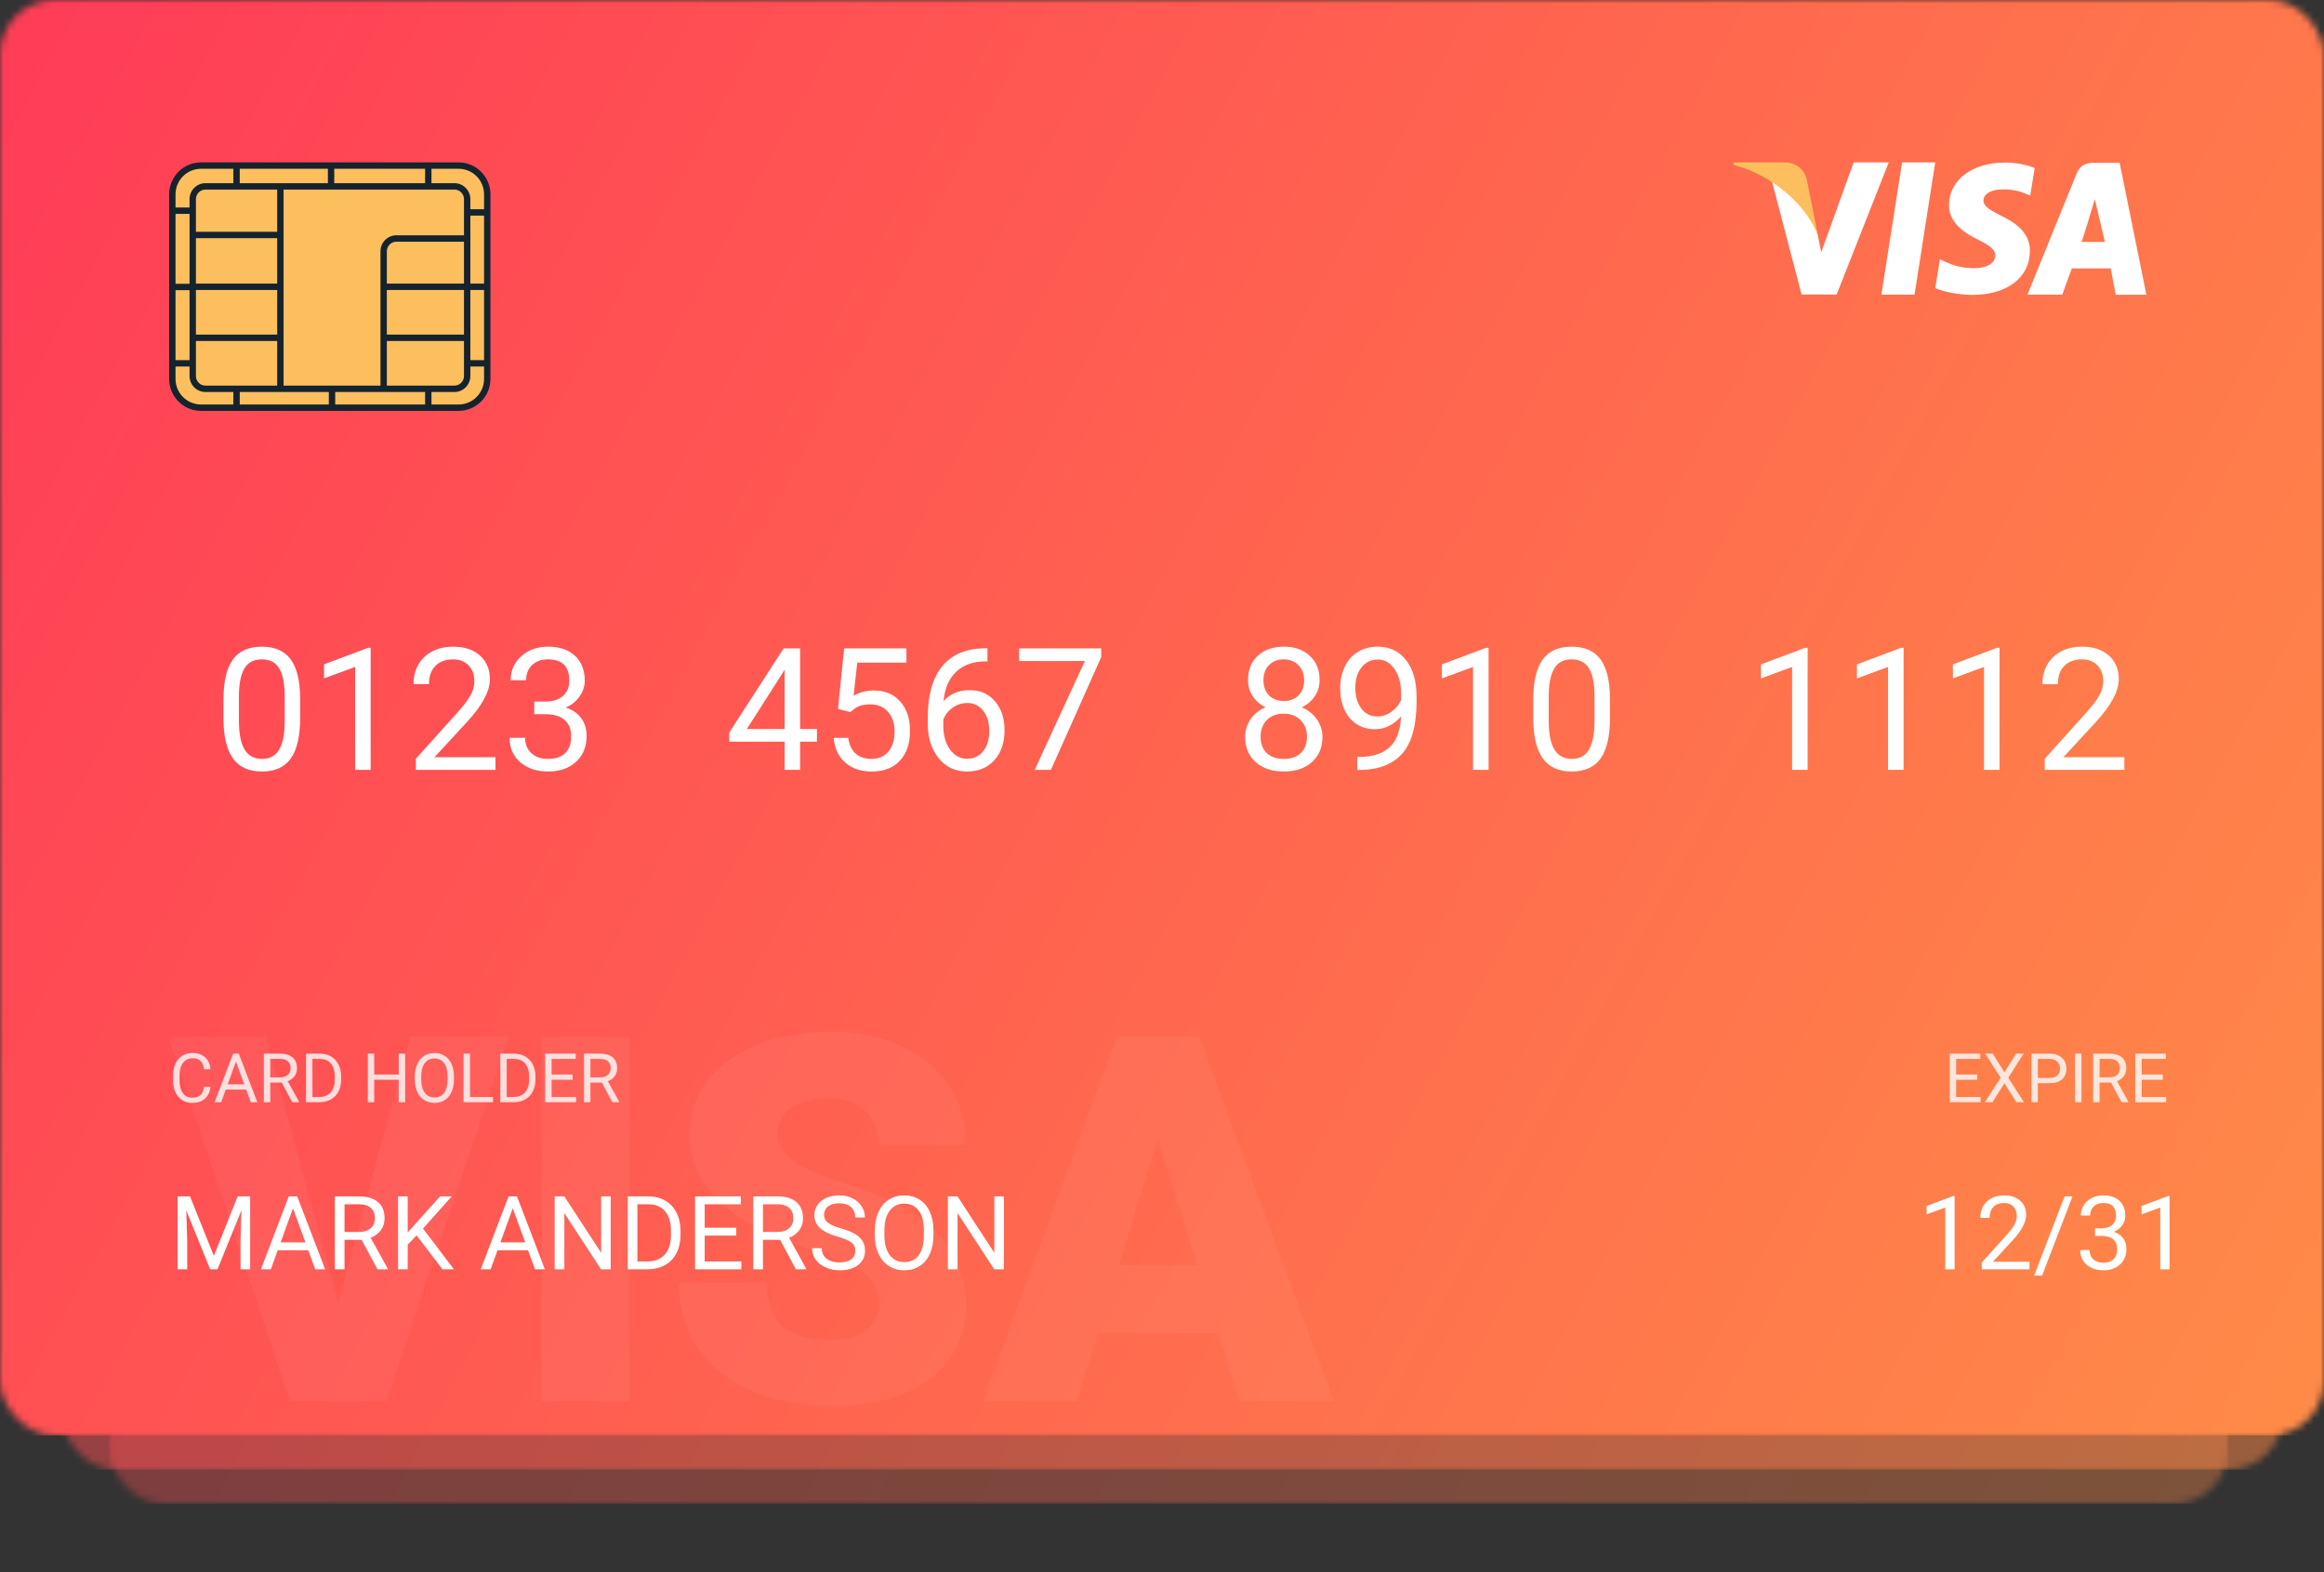 <svg width="340" height="230" viewBox="0 0 340 230" fill="none" xmlns="http://www.w3.org/2000/svg">
<rect x="0" y="0" width="340" height="230" fill="#333333" stroke="none"/>
<mask id="mask0" mask-type="alpha" maskUnits="userSpaceOnUse" x="16" y="10" width="310" height="210">
<rect x="16" y="10" width="310" height="210" rx="8" fill="url(#paint0_linear)" fill-opacity="0.6"/>
</mask>
<g mask="url(#mask0)">
<rect x="16" y="10" width="310" height="210" fill="url(#paint1_linear)" fill-opacity="0.6"/>
</g>
<mask id="mask1" mask-type="alpha" maskUnits="userSpaceOnUse" x="9" y="5" width="325" height="210">
<rect x="9" y="5" width="325" height="210" rx="8" fill="url(#paint2_linear)" fill-opacity="0.7"/>
</mask>
<g mask="url(#mask1)">
<rect x="9" y="5" width="325" height="210" fill="url(#paint3_linear)" fill-opacity="0.7"/>
</g>
<mask id="mask2" mask-type="alpha" maskUnits="userSpaceOnUse" x="0" y="0" width="340" height="210">
<rect width="340" height="210" rx="8" fill="url(#paint4_linear)"/>
</mask>
<g mask="url(#mask2)">
<rect width="340" height="210" fill="url(#paint5_linear)"/>
</g>
<path opacity="0.05" d="M49.465 190.475L60.085 151.656H74.441L56.497 204.977H42.434L24.636 151.656H38.882L49.465 190.475ZM92.056 204.977H79.238V151.656H92.056V204.977ZM128.494 190.804C128.494 188.924 127.822 187.459 126.479 186.41C125.161 185.36 122.83 184.273 119.485 183.15C116.14 182.027 113.406 180.941 111.282 179.891C104.373 176.498 100.918 171.834 100.918 165.902C100.918 162.948 101.772 160.348 103.481 158.102C105.215 155.831 107.656 154.073 110.806 152.828C113.955 151.559 117.495 150.924 121.426 150.924C125.259 150.924 128.689 151.607 131.716 152.975C134.768 154.342 137.136 156.295 138.821 158.834C140.505 161.349 141.348 164.229 141.348 167.477H128.53C128.53 165.304 127.859 163.619 126.516 162.423C125.198 161.227 123.403 160.628 121.133 160.628C118.838 160.628 117.019 161.141 115.676 162.167C114.358 163.167 113.699 164.449 113.699 166.012C113.699 167.379 114.431 168.624 115.896 169.747C117.361 170.846 119.937 171.993 123.623 173.189C127.31 174.361 130.337 175.631 132.705 176.998C138.467 180.318 141.348 184.896 141.348 190.731C141.348 195.394 139.59 199.056 136.074 201.717C132.559 204.378 127.737 205.709 121.609 205.709C117.288 205.709 113.369 204.94 109.854 203.402C106.362 201.839 103.726 199.715 101.943 197.03C100.186 194.32 99.307 191.207 99.307 187.691H112.197C112.197 190.548 112.93 192.66 114.395 194.027C115.884 195.37 118.289 196.041 121.609 196.041C123.733 196.041 125.405 195.589 126.626 194.686C127.871 193.758 128.494 192.464 128.494 190.804ZM178.225 195.016H160.61L157.534 204.977H143.801L163.357 151.656H175.442L195.144 204.977H181.338L178.225 195.016ZM163.687 185.091H175.149L169.399 166.598L163.687 185.091Z" fill="white"/>
<path d="M43.912 105.044C43.912 107.689 43.46 109.654 42.557 110.94C41.654 112.226 40.242 112.869 38.321 112.869C36.425 112.869 35.021 112.242 34.11 110.989C33.198 109.727 32.726 107.847 32.694 105.349V102.334C32.694 99.722 33.145 97.781 34.049 96.511C34.952 95.242 36.368 94.607 38.297 94.607C40.209 94.607 41.617 95.221 42.52 96.45C43.424 97.671 43.888 99.559 43.912 102.114V105.044ZM41.654 101.955C41.654 100.043 41.385 98.651 40.848 97.781C40.311 96.902 39.461 96.462 38.297 96.462C37.141 96.462 36.299 96.898 35.77 97.769C35.241 98.639 34.968 99.978 34.952 101.785V105.398C34.952 107.318 35.229 108.739 35.782 109.658C36.344 110.57 37.19 111.025 38.321 111.025C39.436 111.025 40.262 110.594 40.799 109.731C41.345 108.869 41.629 107.51 41.654 105.654V101.955ZM54.227 112.624H51.956V97.573L47.403 99.246V97.195L53.873 94.766H54.227V112.624ZM72.489 112.624H60.843V111.001L66.996 104.165C67.907 103.131 68.534 102.293 68.876 101.65C69.225 100.999 69.4 100.328 69.4 99.636C69.4 98.708 69.12 97.948 68.558 97.353C67.997 96.759 67.248 96.462 66.312 96.462C65.189 96.462 64.314 96.784 63.688 97.427C63.069 98.061 62.76 98.948 62.76 100.088H60.502C60.502 98.452 61.026 97.13 62.076 96.121C63.134 95.111 64.546 94.607 66.312 94.607C67.964 94.607 69.27 95.042 70.231 95.913C71.191 96.776 71.671 97.927 71.671 99.368C71.671 101.117 70.556 103.201 68.326 105.618L63.565 110.781H72.489V112.624ZM78.165 102.639H79.862C80.928 102.623 81.766 102.342 82.376 101.797C82.987 101.252 83.292 100.515 83.292 99.587C83.292 97.504 82.254 96.462 80.179 96.462C79.203 96.462 78.421 96.743 77.835 97.305C77.258 97.858 76.969 98.594 76.969 99.514H74.71C74.71 98.106 75.223 96.938 76.249 96.011C77.282 95.075 78.592 94.607 80.179 94.607C81.856 94.607 83.17 95.05 84.122 95.937C85.074 96.825 85.55 98.057 85.55 99.636C85.55 100.409 85.298 101.158 84.793 101.882C84.297 102.607 83.618 103.148 82.755 103.506C83.731 103.815 84.484 104.328 85.013 105.044C85.55 105.76 85.819 106.635 85.819 107.668C85.819 109.263 85.298 110.529 84.256 111.465C83.215 112.401 81.86 112.869 80.191 112.869C78.523 112.869 77.164 112.417 76.114 111.514C75.073 110.61 74.552 109.418 74.552 107.937H76.822C76.822 108.873 77.127 109.621 77.738 110.183C78.348 110.745 79.166 111.025 80.191 111.025C81.282 111.025 82.116 110.74 82.694 110.171C83.272 109.601 83.561 108.783 83.561 107.717C83.561 106.684 83.243 105.89 82.608 105.337C81.974 104.783 81.058 104.499 79.862 104.482H78.165V102.639ZM117.057 106.655H119.522V108.498H117.057V112.624H114.786V108.498H106.693V107.168L114.652 94.851H117.057V106.655ZM109.256 106.655H114.786V97.939L114.518 98.428L109.256 106.655ZM122.599 103.713L123.502 94.851H132.608V96.938H125.418L124.881 101.785C125.752 101.272 126.741 101.016 127.848 101.016C129.467 101.016 130.753 101.553 131.705 102.627C132.657 103.693 133.133 105.137 133.133 106.96C133.133 108.791 132.637 110.236 131.644 111.294C130.659 112.344 129.28 112.869 127.506 112.869C125.935 112.869 124.653 112.433 123.661 111.562C122.668 110.692 122.102 109.487 121.964 107.949H124.1C124.238 108.966 124.601 109.735 125.187 110.256C125.772 110.769 126.546 111.025 127.506 111.025C128.556 111.025 129.378 110.667 129.972 109.951C130.574 109.235 130.875 108.246 130.875 106.985C130.875 105.797 130.549 104.844 129.898 104.128C129.256 103.404 128.397 103.042 127.323 103.042C126.338 103.042 125.565 103.258 125.003 103.689L124.405 104.177L122.599 103.713ZM144.461 94.839V96.755H144.046C142.289 96.788 140.889 97.309 139.847 98.318C138.806 99.327 138.203 100.747 138.041 102.578C138.976 101.504 140.254 100.967 141.874 100.967C143.42 100.967 144.653 101.512 145.572 102.602C146.5 103.693 146.964 105.101 146.964 106.826C146.964 108.657 146.463 110.122 145.462 111.221C144.47 112.319 143.135 112.869 141.458 112.869C139.758 112.869 138.378 112.218 137.32 110.915C136.262 109.605 135.733 107.921 135.733 105.862V104.995C135.733 101.724 136.429 99.225 137.821 97.5C139.221 95.766 141.3 94.879 144.059 94.839H144.461ZM141.495 102.847C140.722 102.847 140.01 103.079 139.359 103.542C138.708 104.006 138.256 104.588 138.004 105.288V106.118C138.004 107.583 138.333 108.763 138.993 109.658C139.652 110.553 140.474 111.001 141.458 111.001C142.476 111.001 143.273 110.627 143.851 109.878C144.437 109.129 144.73 108.149 144.73 106.936C144.73 105.715 144.433 104.731 143.839 103.982C143.253 103.225 142.472 102.847 141.495 102.847ZM161.112 96.121L153.751 112.624H151.383L158.719 96.707H149.1V94.851H161.112V96.121ZM193.058 99.49C193.058 100.377 192.822 101.166 192.35 101.858C191.886 102.55 191.255 103.091 190.458 103.481C191.385 103.88 192.118 104.462 192.655 105.227C193.2 105.992 193.473 106.859 193.473 107.827C193.473 109.365 192.952 110.59 191.91 111.501C190.877 112.413 189.514 112.869 187.821 112.869C186.112 112.869 184.741 112.413 183.707 111.501C182.682 110.582 182.169 109.357 182.169 107.827C182.169 106.867 182.429 106 182.95 105.227C183.479 104.454 184.208 103.868 185.135 103.469C184.346 103.079 183.723 102.537 183.268 101.846C182.812 101.154 182.584 100.369 182.584 99.49C182.584 97.992 183.064 96.804 184.024 95.925C184.985 95.046 186.25 94.607 187.821 94.607C189.383 94.607 190.645 95.046 191.605 95.925C192.573 96.804 193.058 97.992 193.058 99.49ZM191.214 107.778C191.214 106.785 190.897 105.976 190.262 105.349C189.636 104.722 188.814 104.409 187.796 104.409C186.779 104.409 185.961 104.718 185.343 105.337C184.732 105.955 184.427 106.769 184.427 107.778C184.427 108.787 184.724 109.581 185.318 110.159C185.921 110.736 186.755 111.025 187.821 111.025C188.879 111.025 189.709 110.736 190.311 110.159C190.913 109.573 191.214 108.779 191.214 107.778ZM187.821 96.462C186.934 96.462 186.214 96.739 185.66 97.292C185.115 97.838 184.842 98.582 184.842 99.526C184.842 100.43 185.111 101.162 185.648 101.724C186.193 102.277 186.917 102.554 187.821 102.554C188.724 102.554 189.444 102.277 189.981 101.724C190.527 101.162 190.799 100.43 190.799 99.526C190.799 98.623 190.519 97.886 189.957 97.317C189.396 96.747 188.683 96.462 187.821 96.462ZM204.972 104.812C204.5 105.373 203.934 105.825 203.275 106.167C202.624 106.509 201.908 106.68 201.126 106.68C200.101 106.68 199.206 106.427 198.441 105.923C197.684 105.418 197.098 104.71 196.683 103.799C196.268 102.879 196.061 101.866 196.061 100.759C196.061 99.571 196.284 98.501 196.732 97.549C197.188 96.597 197.831 95.868 198.661 95.364C199.491 94.859 200.459 94.607 201.566 94.607C203.324 94.607 204.707 95.266 205.716 96.584C206.734 97.895 207.242 99.685 207.242 101.955V102.615C207.242 106.073 206.559 108.6 205.191 110.195C203.824 111.782 201.761 112.596 199.002 112.637H198.563V110.732H199.039C200.903 110.7 202.335 110.216 203.336 109.28C204.337 108.336 204.882 106.846 204.972 104.812ZM201.493 104.812C202.25 104.812 202.945 104.58 203.58 104.116C204.223 103.652 204.691 103.079 204.984 102.395V101.492C204.984 100.01 204.662 98.806 204.02 97.878C203.377 96.951 202.563 96.487 201.578 96.487C200.585 96.487 199.788 96.869 199.186 97.634C198.583 98.391 198.282 99.392 198.282 100.637C198.282 101.85 198.571 102.851 199.149 103.64C199.735 104.421 200.516 104.812 201.493 104.812ZM217.777 112.624H215.506V97.573L210.953 99.246V97.195L217.423 94.766H217.777V112.624ZM235.538 105.044C235.538 107.689 235.086 109.654 234.183 110.94C233.28 112.226 231.868 112.869 229.947 112.869C228.051 112.869 226.647 112.242 225.736 110.989C224.824 109.727 224.352 107.847 224.32 105.349V102.334C224.32 99.722 224.771 97.781 225.675 96.511C226.578 95.242 227.994 94.607 229.923 94.607C231.835 94.607 233.243 95.221 234.146 96.45C235.05 97.671 235.514 99.559 235.538 102.114V105.044ZM233.28 101.955C233.28 100.043 233.011 98.651 232.474 97.781C231.937 96.902 231.087 96.462 229.923 96.462C228.767 96.462 227.925 96.898 227.396 97.769C226.867 98.639 226.594 99.978 226.578 101.785V105.398C226.578 107.318 226.855 108.739 227.408 109.658C227.97 110.57 228.816 111.025 229.947 111.025C231.062 111.025 231.888 110.594 232.425 109.731C232.971 108.869 233.255 107.51 233.28 105.654V101.955ZM264.457 112.624H262.186V97.573L257.633 99.246V97.195L264.103 94.766H264.457V112.624ZM278.495 112.624H276.224V97.573L271.671 99.246V97.195L278.141 94.766H278.495V112.624ZM292.533 112.624H290.262V97.573L285.709 99.246V97.195L292.179 94.766H292.533V112.624ZM310.794 112.624H299.149V111.001L305.301 104.165C306.213 103.131 306.839 102.293 307.181 101.65C307.531 100.999 307.706 100.328 307.706 99.636C307.706 98.708 307.425 97.948 306.864 97.353C306.302 96.759 305.554 96.462 304.618 96.462C303.495 96.462 302.62 96.784 301.993 97.427C301.375 98.061 301.065 98.948 301.065 100.088H298.807C298.807 98.452 299.332 97.13 300.382 96.121C301.44 95.111 302.852 94.607 304.618 94.607C306.27 94.607 307.576 95.042 308.536 95.913C309.496 96.776 309.977 97.927 309.977 99.368C309.977 101.117 308.862 103.201 306.632 105.618L301.871 110.781H310.794V112.624Z" fill="white"/>
<path opacity="0.8" d="M289.266 157.967H286.184V160.487H289.764V161.254H285.247V154.144H289.715V154.916H286.184V157.201H289.266V157.967ZM293.25 156.869L294.954 154.144H296.058L293.811 157.67L296.111 161.254H294.998L293.25 158.48L291.492 161.254H290.384L292.688 157.67L290.437 154.144H291.536L293.25 156.869ZM298.138 158.47V161.254H297.2V154.144H299.822C300.6 154.144 301.209 154.343 301.648 154.74C302.091 155.137 302.312 155.663 302.312 156.317C302.312 157.007 302.096 157.539 301.663 157.914C301.233 158.285 300.616 158.47 299.812 158.47H298.138ZM298.138 157.704H299.822C300.323 157.704 300.708 157.587 300.975 157.352C301.241 157.115 301.375 156.773 301.375 156.327C301.375 155.904 301.241 155.565 300.975 155.311C300.708 155.057 300.341 154.925 299.876 154.916H298.138V157.704ZM304.515 161.254H303.577V154.144H304.515V161.254ZM308.841 158.378H307.171V161.254H306.228V154.144H308.582C309.383 154.144 309.998 154.326 310.428 154.691C310.861 155.056 311.077 155.586 311.077 156.283C311.077 156.726 310.957 157.111 310.716 157.44C310.478 157.769 310.146 158.015 309.72 158.177L311.39 161.195V161.254H310.384L308.841 158.378ZM307.171 157.611H308.611C309.077 157.611 309.446 157.491 309.72 157.25C309.996 157.009 310.135 156.686 310.135 156.283C310.135 155.843 310.003 155.506 309.739 155.272C309.479 155.038 309.101 154.919 308.606 154.916H307.171V157.611ZM316.414 157.967H313.333V160.487H316.912V161.254H312.395V154.144H316.863V154.916H313.333V157.201H316.414V157.967Z" fill="white"/>
<path d="M285.958 185.69H284.596V176.659L281.864 177.663V176.432L285.746 174.975H285.958V185.69ZM296.915 185.69H289.928V184.716L293.619 180.614C294.166 179.994 294.542 179.491 294.747 179.106C294.957 178.715 295.062 178.312 295.062 177.897C295.062 177.341 294.894 176.884 294.557 176.528C294.22 176.171 293.771 175.993 293.209 175.993C292.535 175.993 292.011 176.186 291.635 176.572C291.263 176.952 291.078 177.485 291.078 178.168H289.723C289.723 177.187 290.038 176.393 290.668 175.788C291.303 175.182 292.15 174.88 293.209 174.88C294.2 174.88 294.984 175.141 295.56 175.663C296.137 176.181 296.425 176.872 296.425 177.736C296.425 178.786 295.756 180.036 294.418 181.486L291.561 184.584H296.915V185.69ZM298.761 186.606H297.596L302.05 175.026H303.207L298.761 186.606ZM306.503 179.699H307.521C308.16 179.689 308.663 179.521 309.03 179.194C309.396 178.866 309.579 178.425 309.579 177.868C309.579 176.618 308.956 175.993 307.711 175.993C307.125 175.993 306.657 176.161 306.305 176.498C305.958 176.83 305.785 177.272 305.785 177.824H304.43C304.43 176.979 304.738 176.279 305.353 175.722C305.973 175.16 306.759 174.88 307.711 174.88C308.717 174.88 309.506 175.146 310.077 175.678C310.648 176.21 310.934 176.95 310.934 177.897C310.934 178.361 310.783 178.81 310.48 179.245C310.182 179.679 309.774 180.004 309.257 180.219C309.843 180.405 310.294 180.712 310.612 181.142C310.934 181.572 311.095 182.096 311.095 182.717C311.095 183.674 310.783 184.433 310.158 184.994C309.533 185.556 308.72 185.837 307.719 185.837C306.718 185.837 305.902 185.566 305.272 185.024C304.647 184.482 304.335 183.766 304.335 182.878H305.697C305.697 183.439 305.88 183.888 306.246 184.225C306.613 184.562 307.103 184.731 307.719 184.731C308.373 184.731 308.873 184.56 309.22 184.218C309.567 183.876 309.74 183.385 309.74 182.746C309.74 182.126 309.55 181.65 309.169 181.318C308.788 180.986 308.239 180.815 307.521 180.805H306.503V179.699ZM317.408 185.69H316.046V176.659L313.314 177.663V176.432L317.196 174.975H317.408V185.69Z" fill="white"/>
<path opacity="0.8" d="M30.801 158.998C30.713 159.75 30.435 160.331 29.966 160.741C29.5 161.148 28.88 161.351 28.105 161.351C27.266 161.351 26.592 161.05 26.084 160.448C25.579 159.846 25.327 159.04 25.327 158.031V157.347C25.327 156.686 25.444 156.105 25.679 155.604C25.916 155.103 26.252 154.719 26.685 154.452C27.117 154.182 27.619 154.047 28.189 154.047C28.944 154.047 29.549 154.258 30.005 154.681C30.461 155.101 30.726 155.684 30.801 156.429H29.858C29.777 155.863 29.6 155.453 29.326 155.199C29.056 154.945 28.677 154.818 28.189 154.818C27.59 154.818 27.119 155.039 26.777 155.482C26.439 155.925 26.27 156.555 26.27 157.372V158.06C26.27 158.832 26.431 159.445 26.753 159.901C27.075 160.357 27.526 160.585 28.105 160.585C28.626 160.585 29.025 160.467 29.302 160.233C29.582 159.995 29.767 159.584 29.858 158.998H30.801ZM36.011 159.398H33.032L32.363 161.254H31.396L34.111 154.144H34.932L37.651 161.254H36.69L36.011 159.398ZM33.315 158.627H35.732L34.522 155.301L33.315 158.627ZM41.216 158.378H39.546V161.254H38.603V154.144H40.957C41.758 154.144 42.373 154.326 42.803 154.691C43.236 155.056 43.452 155.586 43.452 156.283C43.452 156.726 43.332 157.111 43.091 157.44C42.853 157.769 42.521 158.015 42.095 158.177L43.765 161.195V161.254H42.759L41.216 158.378ZM39.546 157.611H40.986C41.452 157.611 41.821 157.491 42.095 157.25C42.371 157.009 42.51 156.686 42.51 156.283C42.51 155.843 42.378 155.506 42.114 155.272C41.854 155.038 41.476 154.919 40.981 154.916H39.546V157.611ZM44.77 161.254V154.144H46.777C47.396 154.144 47.943 154.281 48.418 154.554C48.893 154.828 49.259 155.217 49.517 155.721C49.777 156.226 49.909 156.805 49.912 157.46V157.914C49.912 158.584 49.782 159.172 49.522 159.676C49.264 160.181 48.895 160.568 48.413 160.839C47.935 161.109 47.376 161.247 46.738 161.254H44.77ZM45.708 154.916V160.487H46.694C47.417 160.487 47.978 160.262 48.379 159.813C48.783 159.364 48.984 158.724 48.984 157.894V157.479C48.984 156.672 48.794 156.045 48.413 155.599C48.035 155.15 47.498 154.922 46.802 154.916H45.708ZM59.277 161.254H58.335V157.967H54.751V161.254H53.813V154.144H54.751V157.201H58.335V154.144H59.277V161.254ZM66.411 157.928C66.411 158.625 66.294 159.234 66.06 159.755C65.825 160.272 65.493 160.668 65.064 160.941C64.634 161.214 64.132 161.351 63.56 161.351C63 161.351 62.503 161.214 62.07 160.941C61.637 160.664 61.3 160.272 61.06 159.764C60.822 159.253 60.7 158.662 60.693 157.992V157.479C60.693 156.796 60.812 156.192 61.05 155.668C61.287 155.144 61.623 154.743 62.056 154.466C62.492 154.186 62.99 154.047 63.55 154.047C64.12 154.047 64.621 154.185 65.054 154.462C65.49 154.735 65.825 155.134 66.06 155.658C66.294 156.179 66.411 156.786 66.411 157.479V157.928ZM65.478 157.469C65.478 156.626 65.309 155.98 64.971 155.531C64.632 155.078 64.159 154.852 63.55 154.852C62.957 154.852 62.49 155.078 62.148 155.531C61.81 155.98 61.636 156.605 61.626 157.406V157.928C61.626 158.745 61.797 159.388 62.139 159.857C62.484 160.323 62.957 160.555 63.56 160.555C64.165 160.555 64.634 160.336 64.966 159.896C65.298 159.453 65.469 158.82 65.478 157.997V157.469ZM68.76 160.487H72.129V161.254H67.817V154.144H68.76V160.487ZM73.198 161.254V154.144H75.205C75.824 154.144 76.37 154.281 76.846 154.554C77.321 154.828 77.687 155.217 77.944 155.721C78.205 156.226 78.337 156.805 78.34 157.46V157.914C78.34 158.584 78.21 159.172 77.949 159.676C77.692 160.181 77.323 160.568 76.841 160.839C76.362 161.109 75.804 161.247 75.166 161.254H73.198ZM74.136 154.916V160.487H75.122C75.845 160.487 76.406 160.262 76.807 159.813C77.21 159.364 77.412 158.724 77.412 157.894V157.479C77.412 156.672 77.222 156.045 76.841 155.599C76.463 155.15 75.926 154.922 75.23 154.916H74.136ZM83.779 157.967H80.698V160.487H84.277V161.254H79.761V154.144H84.228V154.916H80.698V157.201H83.779V157.967ZM88.052 158.378H86.382V161.254H85.439V154.144H87.793C88.594 154.144 89.209 154.326 89.639 154.691C90.072 155.056 90.288 155.586 90.288 156.283C90.288 156.726 90.168 157.111 89.927 157.44C89.689 157.769 89.357 158.015 88.931 158.177L90.601 161.195V161.254H89.595L88.052 158.378ZM86.382 157.611H87.822C88.288 157.611 88.657 157.491 88.931 157.25C89.207 157.009 89.346 156.686 89.346 156.283C89.346 155.843 89.214 155.506 88.95 155.272C88.69 155.038 88.312 154.919 87.817 154.916H86.382V157.611Z" fill="white"/>
<path d="M27.8 175.026L31.287 183.727L34.773 175.026H36.597V185.69H35.19V181.537L35.322 177.055L31.821 185.69H30.745L27.251 177.077L27.39 181.537V185.69H25.984V175.026H27.8ZM45.1 182.907H40.632L39.629 185.69H38.179L42.251 175.026H43.481L47.561 185.69H46.118L45.1 182.907ZM41.057 181.75H44.683L42.866 176.762L41.057 181.75ZM52.908 181.376H50.403V185.69H48.989V175.026H52.52C53.721 175.026 54.644 175.3 55.288 175.846C55.938 176.393 56.262 177.189 56.262 178.234C56.262 178.898 56.081 179.477 55.72 179.97C55.364 180.463 54.866 180.832 54.226 181.076L56.731 185.602V185.69H55.222L52.908 181.376ZM50.403 180.226H52.563C53.262 180.226 53.816 180.046 54.226 179.684C54.641 179.323 54.849 178.84 54.849 178.234C54.849 177.575 54.651 177.07 54.255 176.718C53.865 176.366 53.298 176.188 52.556 176.183H50.403V180.226ZM60.95 180.732L59.646 182.087V185.69H58.24V175.026H59.646V180.3L64.385 175.026H66.084L61.887 179.736L66.414 185.69H64.729L60.95 180.732ZM77.253 182.907H72.786L71.782 185.69H70.332L74.404 175.026H75.635L79.714 185.69H78.272L77.253 182.907ZM73.21 181.75H76.836L75.019 176.762L73.21 181.75ZM89.346 185.69H87.932L82.564 177.472V185.69H81.15V175.026H82.564L87.947 183.28V175.026H89.346V185.69ZM91.843 185.69V175.026H94.853C95.781 175.026 96.602 175.231 97.314 175.641C98.027 176.051 98.577 176.635 98.962 177.392C99.353 178.149 99.551 179.018 99.556 179.999V180.68C99.556 181.686 99.36 182.568 98.97 183.324C98.584 184.081 98.03 184.662 97.307 185.068C96.589 185.473 95.752 185.68 94.795 185.69H91.843ZM93.249 176.183V184.54H94.729C95.813 184.54 96.655 184.203 97.256 183.53C97.861 182.856 98.164 181.896 98.164 180.651V180.029C98.164 178.818 97.878 177.878 97.307 177.209C96.741 176.535 95.935 176.193 94.89 176.183H93.249ZM107.715 180.761H103.093V184.54H108.462V185.69H101.687V175.026H108.389V176.183H103.093V179.611H107.715V180.761ZM114.124 181.376H111.619V185.69H110.205V175.026H113.735C114.937 175.026 115.859 175.3 116.504 175.846C117.153 176.393 117.478 177.189 117.478 178.234C117.478 178.898 117.297 179.477 116.936 179.97C116.58 180.463 116.082 180.832 115.442 181.076L117.947 185.602V185.69H116.438L114.124 181.376ZM111.619 180.226H113.779C114.478 180.226 115.032 180.046 115.442 179.684C115.857 179.323 116.064 178.84 116.064 178.234C116.064 177.575 115.867 177.07 115.471 176.718C115.081 176.366 114.514 176.188 113.772 176.183H111.619V180.226ZM122.598 180.937C121.392 180.59 120.513 180.165 119.961 179.662C119.414 179.155 119.141 178.53 119.141 177.787C119.141 176.947 119.475 176.254 120.144 175.707C120.818 175.155 121.692 174.88 122.766 174.88C123.499 174.88 124.15 175.021 124.722 175.304C125.298 175.588 125.742 175.978 126.055 176.476C126.372 176.974 126.531 177.519 126.531 178.11H125.117C125.117 177.465 124.912 176.96 124.502 176.593C124.092 176.222 123.513 176.037 122.766 176.037C122.073 176.037 121.531 176.191 121.14 176.498C120.754 176.801 120.562 177.223 120.562 177.765C120.562 178.2 120.745 178.569 121.111 178.871C121.482 179.169 122.109 179.443 122.993 179.692C123.882 179.941 124.575 180.217 125.073 180.519C125.576 180.817 125.947 181.166 126.187 181.567C126.431 181.967 126.553 182.438 126.553 182.98C126.553 183.844 126.216 184.538 125.542 185.06C124.868 185.578 123.967 185.837 122.839 185.837C122.107 185.837 121.423 185.697 120.789 185.419C120.154 185.136 119.663 184.75 119.316 184.262C118.975 183.774 118.804 183.219 118.804 182.599H120.217C120.217 183.244 120.454 183.754 120.928 184.13C121.406 184.501 122.043 184.687 122.839 184.687C123.582 184.687 124.15 184.535 124.546 184.233C124.941 183.93 125.139 183.517 125.139 182.995C125.139 182.472 124.956 182.07 124.59 181.786C124.224 181.498 123.56 181.215 122.598 180.937ZM136.565 180.702C136.565 181.747 136.389 182.66 136.038 183.442C135.686 184.218 135.188 184.811 134.543 185.221C133.899 185.632 133.147 185.837 132.288 185.837C131.448 185.837 130.703 185.632 130.054 185.221C129.404 184.806 128.899 184.218 128.538 183.456C128.181 182.69 127.998 181.803 127.988 180.798V180.029C127.988 179.003 128.167 178.097 128.523 177.311C128.879 176.525 129.382 175.925 130.032 175.509C130.686 175.09 131.433 174.88 132.273 174.88C133.127 174.88 133.879 175.087 134.529 175.502C135.183 175.912 135.686 176.51 136.038 177.297C136.389 178.078 136.565 178.988 136.565 180.029V180.702ZM135.166 180.014C135.166 178.749 134.912 177.78 134.404 177.106C133.896 176.427 133.186 176.088 132.273 176.088C131.384 176.088 130.684 176.427 130.171 177.106C129.663 177.78 129.402 178.717 129.387 179.919V180.702C129.387 181.928 129.644 182.892 130.156 183.595C130.674 184.294 131.384 184.643 132.288 184.643C133.196 184.643 133.899 184.313 134.397 183.654C134.895 182.99 135.151 182.04 135.166 180.805V180.014ZM146.87 185.69H145.457L140.088 177.472V185.69H138.674V175.026H140.088L145.471 183.28V175.026H146.87V185.69Z" fill="white"/>
<path d="M278.278 23.756L275.244 43.106H280.093L283.125 23.756H278.278ZM292.903 31.638C291.209 30.78 290.17 30.201 290.17 29.324C290.191 28.526 291.049 27.709 292.964 27.709C294.539 27.669 295.697 28.048 296.575 28.426L297.015 28.627L297.675 24.579C296.717 24.199 295.198 23.781 293.323 23.781C288.534 23.781 285.163 26.333 285.142 29.983C285.102 32.676 287.556 34.17 289.392 35.067C291.268 35.987 291.906 36.583 291.906 37.4C291.885 38.655 290.389 39.233 288.993 39.233C287.059 39.233 286.02 38.935 284.443 38.236L283.805 37.938L283.127 42.145C284.266 42.664 286.36 43.121 288.535 43.145C293.623 43.145 296.934 40.631 296.976 36.742C296.993 34.608 295.699 32.974 292.903 31.638ZM310.105 23.816H306.354C305.198 23.816 304.32 24.157 303.819 25.372L296.617 43.106H301.705L303.107 39.266H308.8L309.527 43.121H314.015L310.105 23.816ZM304.518 35.392C304.616 35.402 306.471 29.125 306.471 29.125L307.948 35.392C307.948 35.392 305.476 35.392 304.518 35.392ZM271.192 23.756L266.442 36.902L265.924 34.31C265.046 31.318 262.292 28.068 259.219 26.453L263.569 43.086H268.699L276.323 23.758H271.192V23.756Z" fill="white"/>
<path d="M264.327 26.252C263.956 24.777 262.776 23.782 261.172 23.761H253.649L253.571 24.119C259.44 25.602 264.366 30.165 265.964 34.457L264.327 26.252Z" fill="#FDBF5E"/>
<path d="M29.409 24.223H34.608H48.434H62.657H67.087C69.405 24.223 71.284 26.109 71.284 28.434V31.078V41.956V53.15V55.431C71.284 57.756 69.405 59.641 67.087 59.641H62.657H48.574H34.608H29.409C27.091 59.641 25.212 57.756 25.212 55.431V53.15V41.985V30.82V28.434C25.212 26.109 27.091 24.223 29.409 24.223Z" fill="#FDBF5E"/>
<path fill-rule="evenodd" clip-rule="evenodd" d="M24.746 28.435C24.746 25.851 26.834 23.756 29.409 23.756H67.088C69.663 23.756 71.751 25.851 71.751 28.435V55.431C71.751 58.015 69.663 60.109 67.088 60.109H29.409C26.834 60.109 24.746 58.015 24.746 55.431V28.435ZM29.409 24.692C27.349 24.692 25.679 26.367 25.679 28.435V30.353H27.73V29.136C27.73 27.844 28.774 26.797 30.062 26.797H34.142V24.692H29.409ZM35.075 24.692V26.797H47.969V24.692H35.075ZM48.901 24.692V26.797H62.191V24.692H48.901ZM63.124 24.692V26.797H66.481C67.769 26.797 68.813 27.844 68.813 29.136V30.61H70.818V28.435C70.818 26.367 69.148 24.692 67.088 24.692H63.124ZM70.818 31.546H68.813V41.488H70.818V31.546ZM70.818 42.424H68.813V52.682H70.818V42.424ZM70.818 53.618H68.813V55.01C68.813 56.302 67.769 57.349 66.481 57.349H63.102C63.116 57.393 63.124 57.441 63.124 57.489V59.174H67.088C69.148 59.174 70.818 57.498 70.818 55.431V53.618ZM62.191 59.174V57.489C62.191 57.441 62.199 57.393 62.213 57.349H49.041V59.174H62.191ZM48.108 59.174V57.349H35.075V59.174H48.108ZM34.142 59.174V57.349H30.062C28.774 57.349 27.73 56.302 27.73 55.01V53.618H25.679V55.431C25.679 57.498 27.349 59.174 29.409 59.174H34.142ZM25.679 52.682H27.73V42.453H25.679V52.682ZM25.679 41.517H27.73V31.289H25.679V41.517ZM28.663 42.424V48.951H40.554V42.424H28.663ZM40.554 41.488H28.663V34.844H40.554V41.488ZM40.554 33.909V27.733H30.062C29.29 27.733 28.663 28.361 28.663 29.136V33.909H40.554ZM41.487 27.733V56.413H55.663V36.763C55.663 35.471 56.707 34.423 57.994 34.423H67.88V29.136C67.88 28.361 67.254 27.733 66.481 27.733H41.487ZM67.88 35.359H57.994C57.222 35.359 56.595 35.987 56.595 36.763V41.488H67.88V35.359ZM67.88 42.424H56.595V48.951H67.88V42.424ZM67.88 49.886H56.595V56.413H66.481C67.254 56.413 67.88 55.785 67.88 55.01V49.886ZM40.554 56.413V49.886H28.663V55.01C28.663 55.785 29.29 56.413 30.062 56.413H40.554Z" fill="#15232E"/>
<defs>
<linearGradient id="paint0_linear" x1="21.741" y1="15.419" x2="340.915" y2="173.725" gradientUnits="userSpaceOnUse">
<stop stop-color="#FF3D57"/>
<stop offset="1" stop-color="#FF8A48"/>
</linearGradient>
<linearGradient id="paint1_linear" x1="21.741" y1="15.419" x2="340.915" y2="173.725" gradientUnits="userSpaceOnUse">
<stop stop-color="#FF3D57"/>
<stop offset="1" stop-color="#FF8A48"/>
</linearGradient>
<linearGradient id="paint2_linear" x1="15.018" y1="10.419" x2="343.214" y2="181.076" gradientUnits="userSpaceOnUse">
<stop stop-color="#FF3D57"/>
<stop offset="1" stop-color="#FF8A48"/>
</linearGradient>
<linearGradient id="paint3_linear" x1="15.018" y1="10.419" x2="343.214" y2="181.076" gradientUnits="userSpaceOnUse">
<stop stop-color="#FF3D57"/>
<stop offset="1" stop-color="#FF8A48"/>
</linearGradient>
<linearGradient id="paint4_linear" x1="6.296" y1="5.419" x2="342.874" y2="188.512" gradientUnits="userSpaceOnUse">
<stop stop-color="#FF3D57"/>
<stop offset="1" stop-color="#FF8A48"/>
</linearGradient>
<linearGradient id="paint5_linear" x1="6.296" y1="5.419" x2="342.874" y2="188.512" gradientUnits="userSpaceOnUse">
<stop stop-color="#FF3D57"/>
<stop offset="1" stop-color="#FF8A48"/>
</linearGradient>
</defs>
</svg>
